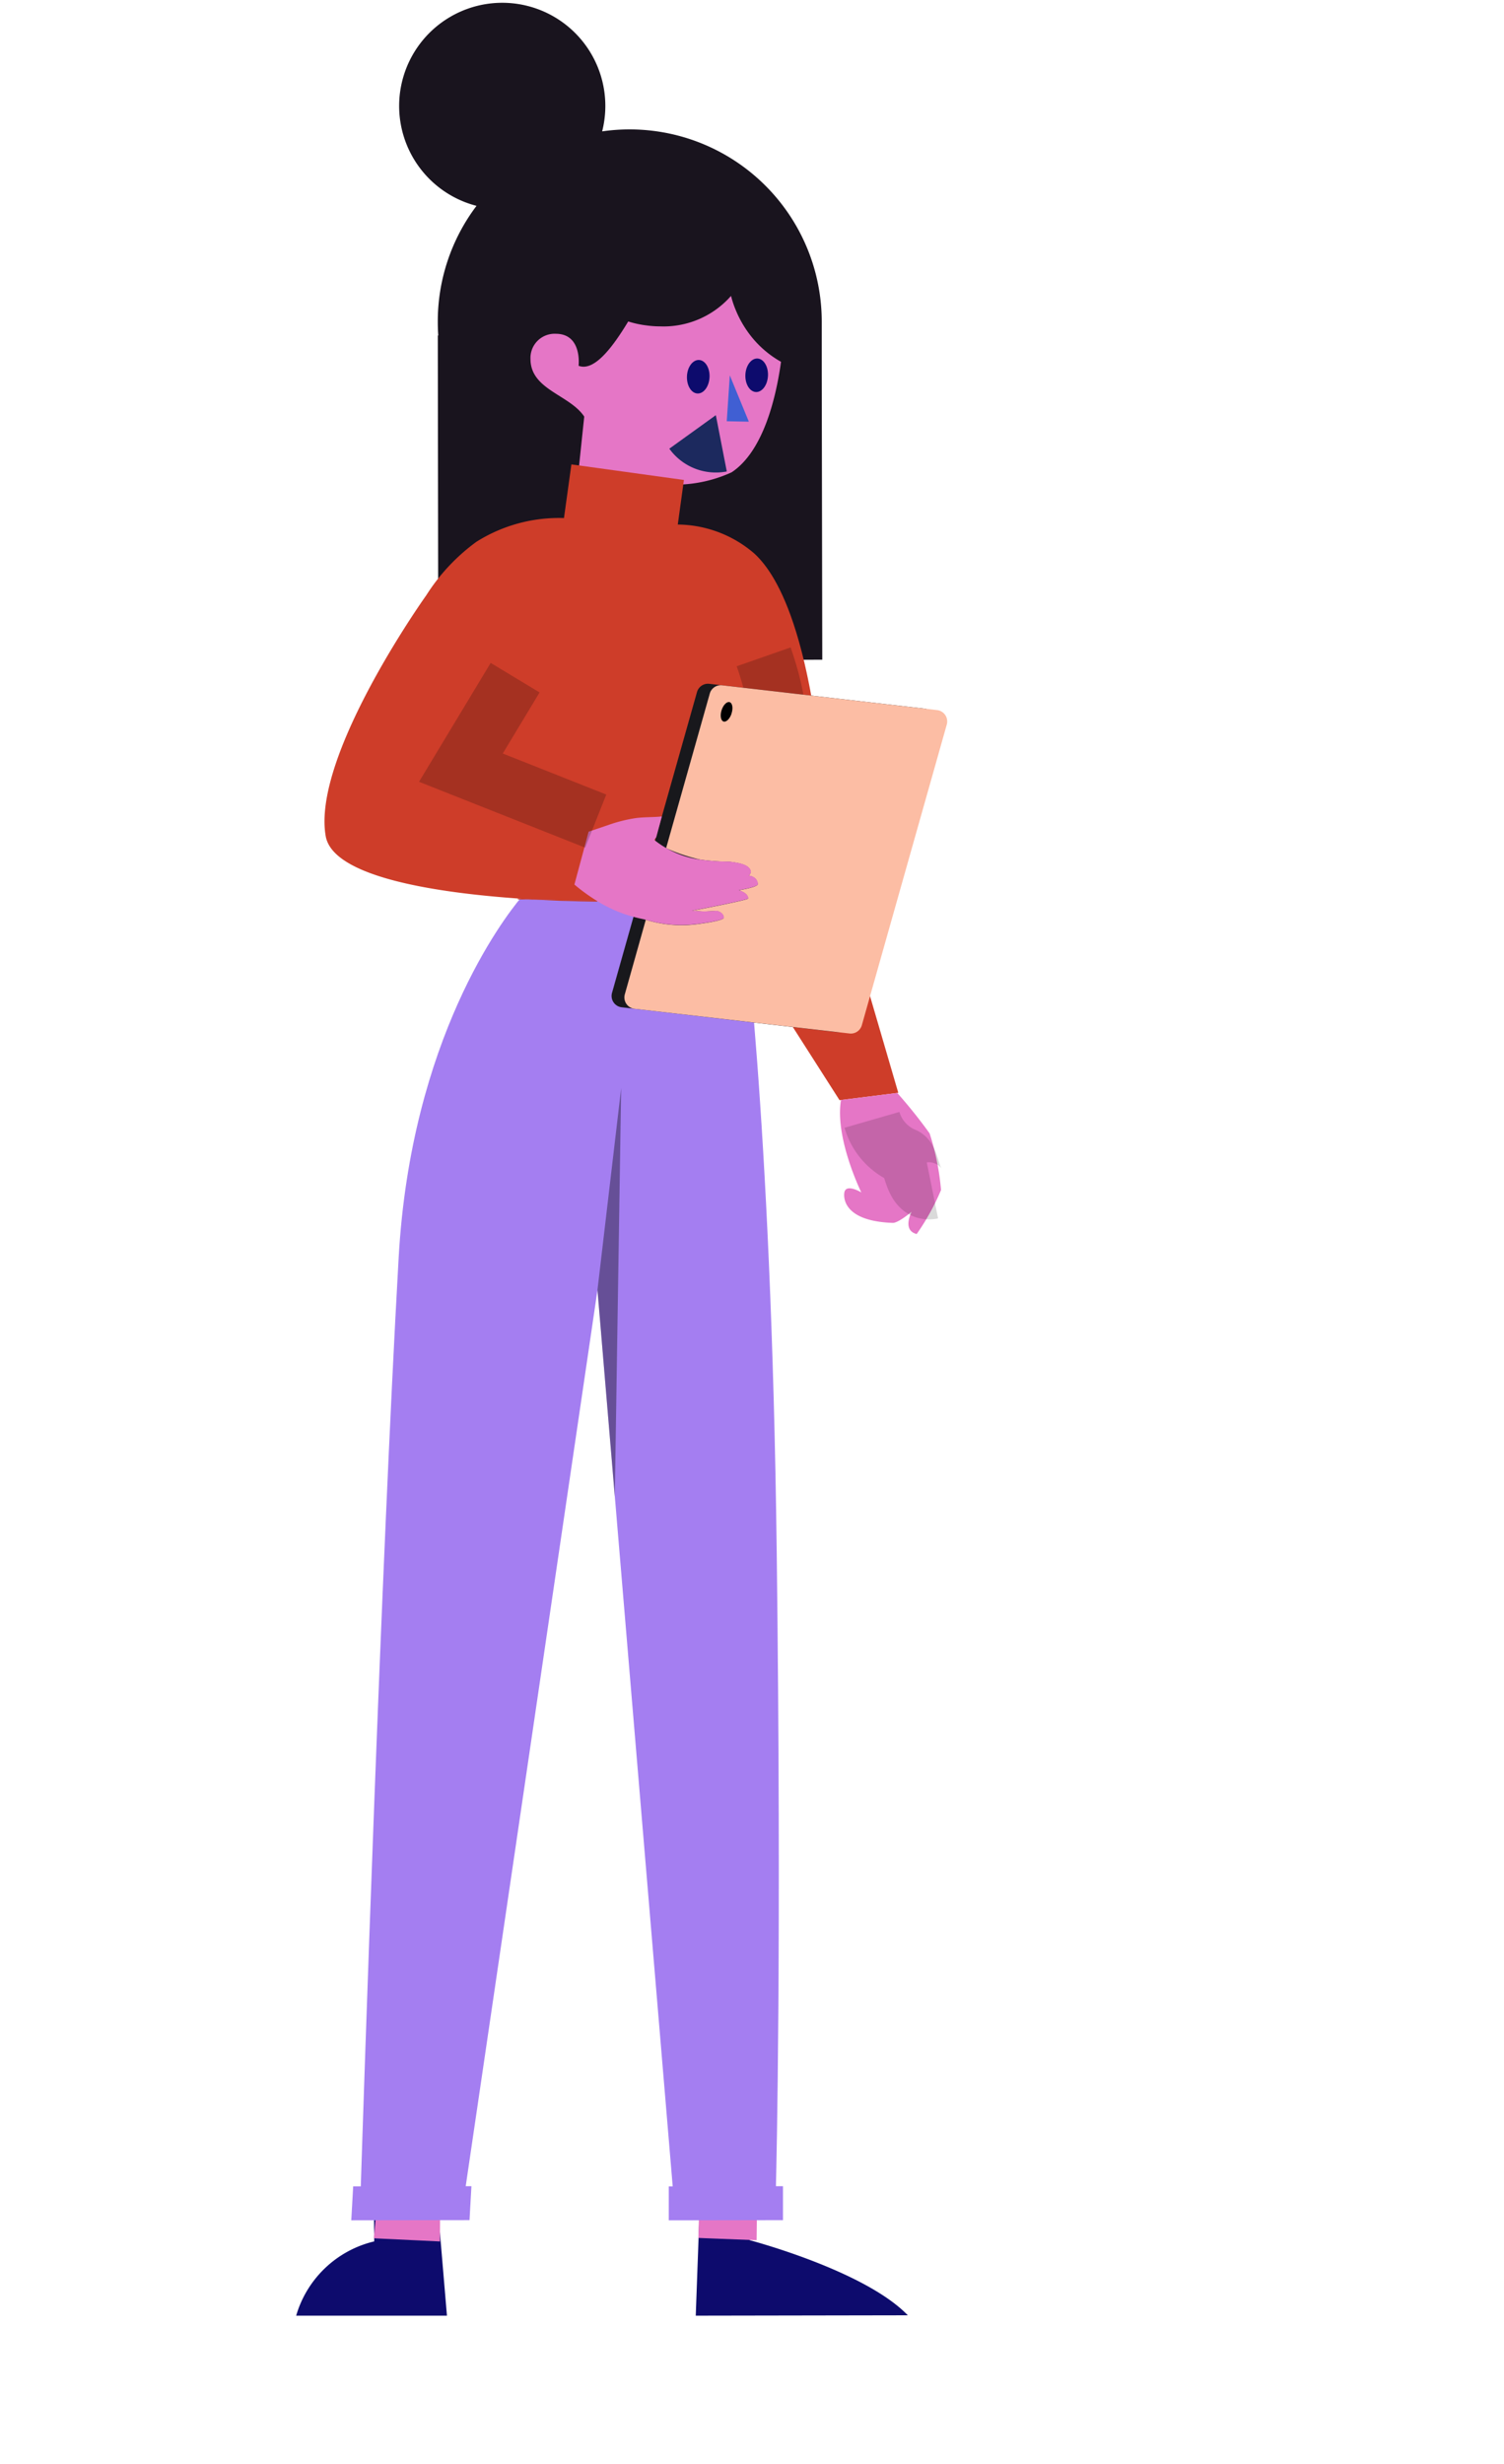 <svg xmlns="http://www.w3.org/2000/svg" width="79.012" height="129.354" viewBox="0 0 79.012 129.354">
  <g id="Character_Girl_1_Copy" data-name="Character / Girl / 1 Copy" transform="translate(0 1.354)">
    <g id="Girl_Head_1" data-name="Girl / Head / 1" transform="translate(12.582 -1.354)">
      <g id="Group_27" data-name="Group 27" transform="translate(8.388 0.135)">
        <path id="Hair" d="M22.2,16.993q0,.132,0,.265c0,.064,0,.126,0,.19h0l0,2.043L22.228,34.5l-20.173.03L2.03,17.478h.024q-.025-.35-.025-.706a10.061,10.061,0,0,1,2.035-6.1,5.416,5.416,0,1,1,6.6-3.91A10.094,10.094,0,0,1,22.2,16.742q0,.126,0,.251Z" transform="translate(0 0)" fill="#19141e"/>
        <g id="Face_color" data-name="Face color" transform="translate(6.899 15.4)">
          <path id="Face" d="M5.134,1.342a5.3,5.3,0,0,0,.514.134c.143.03.288.055.437.073A5.494,5.494,0,0,0,6.82,1.6,4.719,4.719,0,0,0,10.535,0q.059.228.134.447c.027.074.055.152.086.226a5.706,5.706,0,0,0,.783,1.38A5.362,5.362,0,0,0,13.162,3.46c-.281,2.015-.971,4.724-2.594,5.8a7.107,7.107,0,0,1-3.9.588l-.318,3.933s-2.245-.981-3.53-1.707c-.222-.125-.414-.242-.561-.347.024-.232.08-.771.15-1.444v0c.127-1.212.3-2.861.414-3.947C2.066,5.189,0,4.93,0,3.313A1.269,1.269,0,0,1,1.327,1.988c1.4,0,1.2,1.68,1.2,1.68C3.324,3.977,4.27,2.773,5.134,1.342Z" transform="translate(0 0)" fill="#e576c6"/>
        </g>
        <path id="Fill_11" data-name="Fill 11" d="M.16,0l1,2.43L0,2.407Z" transform="translate(17.21 19.573)" fill="#405fd3"/>
        <path id="Fill_13" data-name="Fill 13" d="M1.185.914c-.025.485-.31.864-.637.845S-.023,1.331,0,.845.312-.018.639,0s.572.428.547.913" transform="translate(15.119 18.764)" fill="#0d0b6d"/>
        <path id="Fill_15" data-name="Fill 15" d="M1.185.914c-.025.485-.31.864-.637.845S-.023,1.331,0,.846.312-.018.639,0s.572.428.547.913" transform="translate(18.189 18.687)" fill="#0d0b6d"/>
        <path id="Stroke_21" data-name="Stroke 21" d="M1.515.6A1.511,1.511,0,0,1,0,0" transform="translate(15.41 22.544)" fill="none" stroke="#1c295e" stroke-miterlimit="10" stroke-width="3"/>
        <path id="Fill_23" data-name="Fill 23" d="M2.5.356A6.761,6.761,0,0,1,0,0L2.4,1.51Z" transform="translate(11.072 24.896)" opacity="0.401"/>
      </g>
    </g>
    <g id="Girl_Legs_2" data-name="Girl / Legs / 2" transform="translate(0.541 38.739)">
      <g id="Group_19" data-name="Group 19" transform="translate(15.018 7.043)">
        <g id="Shoes" transform="translate(0 66.305)">
          <path id="Shoes-2" data-name="Shoes" d="M0,8.131a5.624,5.624,0,0,1,4.1-3.9L4.07.62,7.228.551l.35,3.521.343,4.059ZM21.287,0l2.854,1.326-.325,2.839s6.044,1.586,8.317,3.946l-11.141.019Z" transform="translate(0 0)" fill="#0d0b6d"/>
        </g>
        <g id="Skin_color" data-name="Skin color" transform="translate(4.078 65.974)">
          <path id="Skin" d="M0,4.4.413,0l3.08,1.083L3.475,4.565Zm17.052-.019L17.143.949l2.994,1.191L20.112,4.5Z" transform="translate(0 0)" fill="#e576c6"/>
        </g>
        <g id="Pants" transform="translate(2.895 0)">
          <path id="Pants-2" data-name="Pants" d="M.5,67.646c.141-4.4,1.053-32.22,1.99-48.769C3.137,7.406,8,1.091,8.907,0H20.485c.021.147,1.58,11.19,1.865,34.3.256,20.7-.008,32.007-.041,33.338h.37l0,1.782-6,.01,0-1.782h.207L13.846,31.431l-.912-10.839L6.012,67.637h.3l-.1,1.782L0,69.428l.1-1.781H.5Z" fill="#a47ef1"/>
        </g>
        <path id="Fill_17" data-name="Fill 17" d="M0,10.6,1.246,0,.911,21.441Z" transform="translate(15.828 9.989)" fill="#0a0a0f" opacity="0.398"/>
      </g>
    </g>
    <g id="Girl_Body_2" data-name="Girl / Body / 2" transform="translate(13.8 22.891)">
      <g id="Group_24" data-name="Group 24" transform="translate(3.247 0.136)">
        <path id="Fill_6" data-name="Fill 6" d="M.935.34,0,.326S0,.311,0,.28C.325.3.636.322.935.34" transform="translate(10.159 22.509)" fill="#c83820"/>
        <g id="Sweater_color" data-name="Sweater color" transform="translate(0 0)">
          <path id="Sweater" d="M30.144,32.991l-3.086.387L22.087,25.6l-.181-2.587L14.333,22.9,11.1,22.849h-.007c-.3-.018-.61-.037-.932-.06C6.091,22.5.451,21.712.064,19.518-.638,15.544,4.673,7.832,5.3,6.938l.059-.085a10.318,10.318,0,0,1,2.622-2.79,8.132,8.132,0,0,1,4.6-1.246L12.971,0l5.911.817L18.56,3.157A6.236,6.236,0,0,1,22.582,4.68c3.549,3.262,3.81,15.478,3.81,15.478Z" fill="#ce3d29"/>
        </g>
        <path id="Fill_10" data-name="Fill 10" d="M3.232.172V.227S1.877.229,0,.125Z" transform="translate(11.101 22.724)" fill="#c83820"/>
        <path id="Stroke_12" data-name="Stroke 12" d="M0,12.875C.434,7.356,3.438,6.189,1.274,0" transform="translate(21.797 10.103)" fill="none" stroke="#000" stroke-miterlimit="10" stroke-width="3" opacity="0.201"/>
        <path id="Fill_14" data-name="Fill 14" d="M11.824,18.284.535,16.982a.6.6,0,0,1-.512-.765L4.483.44A.6.6,0,0,1,5.133,0l11.289,1.3a.6.6,0,0,1,.512.765l-4.46,15.777a.6.6,0,0,1-.65.436" transform="translate(15.084 11.52)" fill="#18181c"/>
        <path id="iPad" d="M1.127,12.311l.065.018a6.386,6.386,0,0,0,2.7.2c.717-.094,1.334-.217,1.327-.331-.02-.289-.368-.354-.368-.354l-.67.032-.644-.038s2.96-.56,2.96-.647c-.009-.306-.5-.43-.5-.43s1.018-.162,1.006-.324c-.028-.412-.482-.443-.482-.443s.126-.109.113-.21c-.05-.406-.774-.474-1.119-.523A11.924,11.924,0,0,1,4,9.153a9.061,9.061,0,0,1-1.809-.606L4.483.44A.6.6,0,0,1,5.133,0l11.289,1.3a.6.6,0,0,1,.512.765l-4.46,15.777a.6.6,0,0,1-.65.436L.535,16.982a.6.6,0,0,1-.512-.765l1.1-3.906Z" transform="translate(15.756 11.598)" fill="#fcbda4"/>
        <g id="Skin_color-2" data-name="Skin color" transform="translate(13.129 18.481)">
          <path id="Skin-2" data-name="Skin" d="M17.714,20.757s-.7.592-.99.582c-2.738-.094-2.592-1.481-2.527-1.655.145-.39.876.056.876.056s-1.405-2.854-1.067-4.852l2.954-.371a26.629,26.629,0,0,1,1.7,2.122,13.346,13.346,0,0,1,.6,2.976,12.323,12.323,0,0,1-1.278,2.308C17.2,21.732,17.714,20.757,17.714,20.757ZM3.819,5.446c-.066-.019-.13-.035-.191-.051a7.284,7.284,0,0,1-2.206-.818A9.78,9.78,0,0,1,0,3.576L.748.8,1.78.451A7.716,7.716,0,0,1,3.067.113C3.575.02,4.071.057,4.595,0L4.3,1.092a1.234,1.234,0,0,0-.1.138c.022.018.044.039.07.062a4.92,4.92,0,0,0,2.361.979,11.929,11.929,0,0,0,1.522.1c.345.05,1.069.117,1.119.523.013.1-.113.21-.113.21s.454.031.482.443c.012.162-1.006.324-1.006.324s.486.124.5.43c0,.087-2.96.647-2.96.647l.644.038.67-.032s.348.065.368.354c.007.115-.61.237-1.327.331a6.98,6.98,0,0,1-.916.063A6.533,6.533,0,0,1,3.819,5.446Z" transform="translate(0 0)" fill="#e576c6"/>
        </g>
        <path id="Stroke_4" data-name="Stroke 4" d="M0,0A2.951,2.951,0,0,0,1.7,1.906c.461.158.346,2.028,1.476,1.8" transform="translate(28.762 34.411)" fill="none" stroke="#000" stroke-miterlimit="10" stroke-width="3" opacity="0.148"/>
        <path id="Fill_20" data-name="Fill 20" d="M.571.6c-.089.28-.279.469-.424.423S-.043.709.045.43.324-.039.469.007s.191.31.1.59" transform="translate(20.816 12.475)" fill="#020101"/>
        <path id="Stroke_22" data-name="Stroke 22" d="M2.849,0,0,4.723,7.084,7.53" transform="translate(7.166 11.197)" fill="none" stroke="#000" stroke-miterlimit="10" stroke-width="3" opacity="0.2"/>
      </g>
    </g>
  </g>
</svg>
